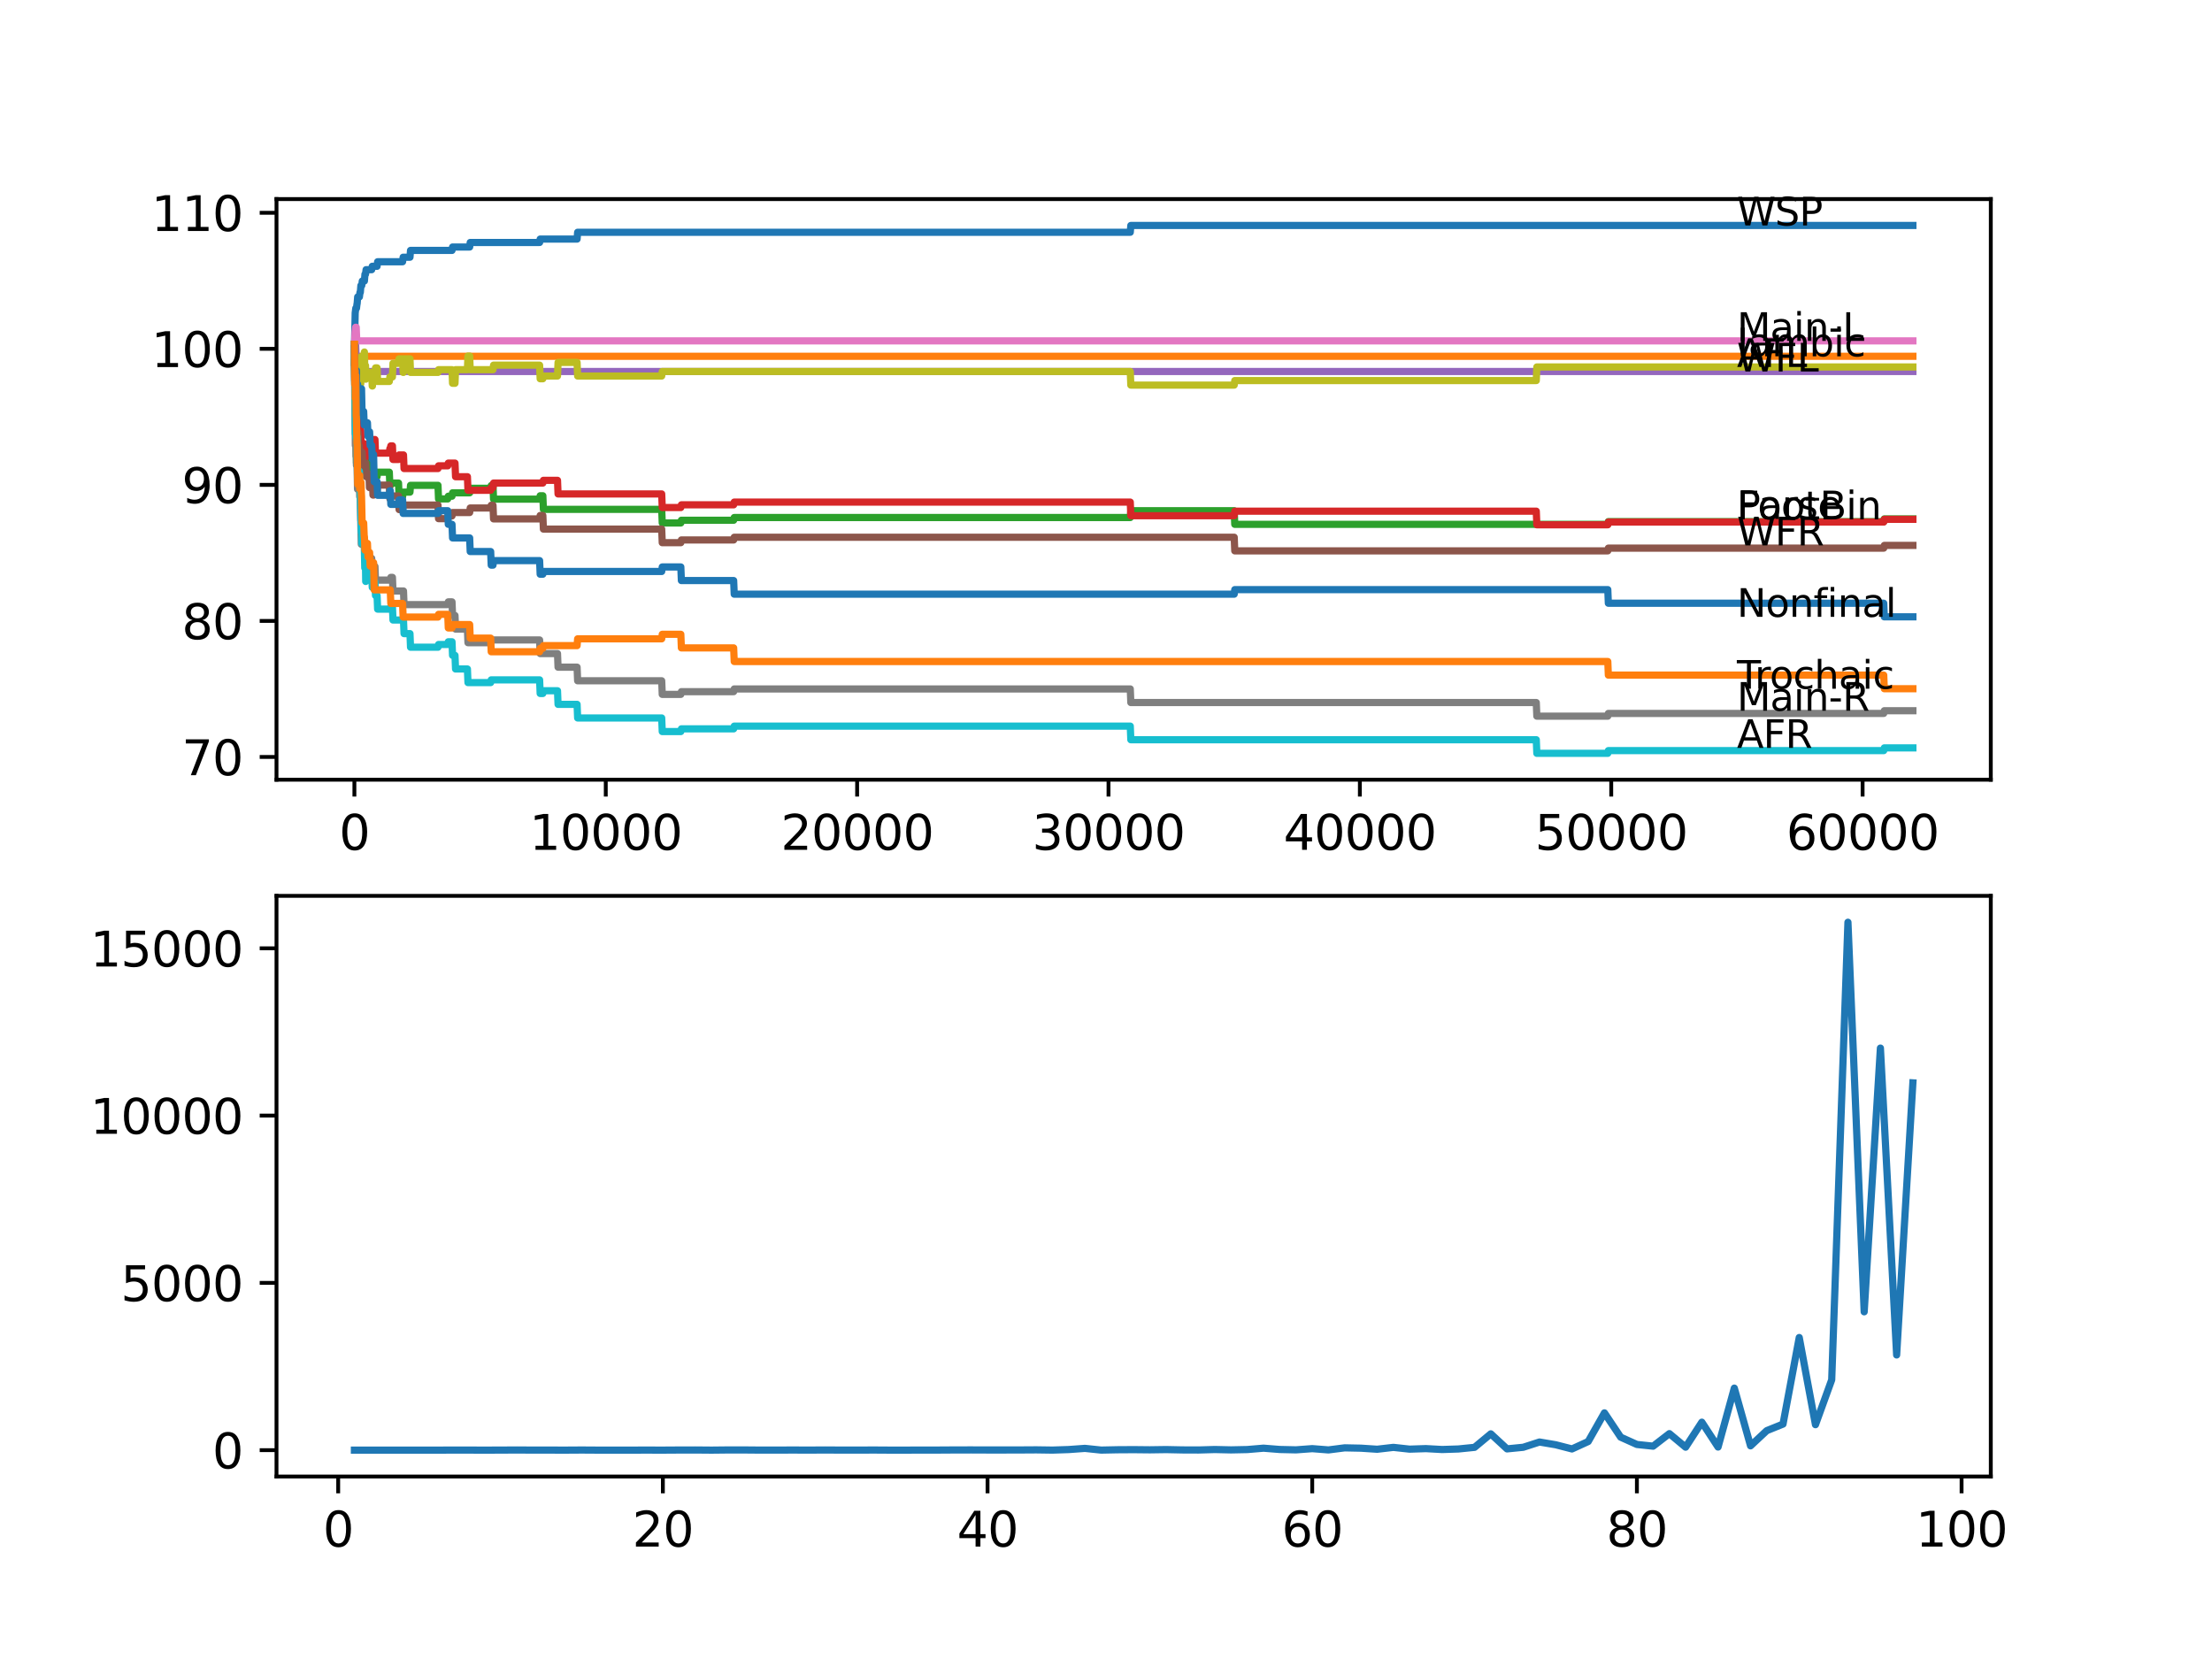 <?xml version="1.0" encoding="utf-8" standalone="no"?>
<!DOCTYPE svg PUBLIC "-//W3C//DTD SVG 1.1//EN"
  "http://www.w3.org/Graphics/SVG/1.1/DTD/svg11.dtd">
<svg xmlns:xlink="http://www.w3.org/1999/xlink" width="460.8pt" height="345.6pt" viewBox="0 0 460.8 345.6" xmlns="http://www.w3.org/2000/svg" version="1.1">
 <defs>
  <style type="text/css">*{stroke-linejoin: round; stroke-linecap: butt}</style>
 </defs>
 <g id="figure_1">
  <g id="patch_1">
   <path d="M 0 345.6 
L 460.8 345.6 
L 460.8 0 
L 0 0 
z
" style="fill: #ffffff"/>
  </g>
  <g id="axes_1">
   <g id="patch_2">
    <path d="M 57.6 162.432 
L 414.72 162.432 
L 414.72 41.472 
L 57.6 41.472 
z
" style="fill: #ffffff"/>
   </g>
   <g id="matplotlib.axis_1">
    <g id="xtick_1">
     <g id="line2d_1">
      <defs>
       <path id="m8cfe9f9fb2" d="M 0 0 
L 0 3.5 
" style="stroke: #000000; stroke-width: 0.8"/>
      </defs>
      <g>
       <use xlink:href="#m8cfe9f9fb2" x="73.827" y="162.432" style="stroke: #000000; stroke-width: 0.8"/>
      </g>
     </g>
     <g id="text_1">
      <!-- 0 -->
      <g transform="translate(70.646 177.03)scale(0.1 -0.1)">
       <defs>
        <path id="DejaVuSans-30" d="M 2034 4250 
Q 1547 4250 1301 3770 
Q 1056 3291 1056 2328 
Q 1056 1369 1301 889 
Q 1547 409 2034 409 
Q 2525 409 2770 889 
Q 3016 1369 3016 2328 
Q 3016 3291 2770 3770 
Q 2525 4250 2034 4250 
z
M 2034 4750 
Q 2819 4750 3233 4129 
Q 3647 3509 3647 2328 
Q 3647 1150 3233 529 
Q 2819 -91 2034 -91 
Q 1250 -91 836 529 
Q 422 1150 422 2328 
Q 422 3509 836 4129 
Q 1250 4750 2034 4750 
z
" transform="scale(0.016)"/>
       </defs>
       <use xlink:href="#DejaVuSans-30"/>
      </g>
     </g>
    </g>
    <g id="xtick_2">
     <g id="line2d_2">
      <g>
       <use xlink:href="#m8cfe9f9fb2" x="126.192" y="162.432" style="stroke: #000000; stroke-width: 0.8"/>
      </g>
     </g>
     <g id="text_2">
      <!-- 10000 -->
      <g transform="translate(110.286 177.03)scale(0.1 -0.1)">
       <defs>
        <path id="DejaVuSans-31" d="M 794 531 
L 1825 531 
L 1825 4091 
L 703 3866 
L 703 4441 
L 1819 4666 
L 2450 4666 
L 2450 531 
L 3481 531 
L 3481 0 
L 794 0 
L 794 531 
z
" transform="scale(0.016)"/>
       </defs>
       <use xlink:href="#DejaVuSans-31"/>
       <use xlink:href="#DejaVuSans-30" x="63.623"/>
       <use xlink:href="#DejaVuSans-30" x="127.246"/>
       <use xlink:href="#DejaVuSans-30" x="190.869"/>
       <use xlink:href="#DejaVuSans-30" x="254.492"/>
      </g>
     </g>
    </g>
    <g id="xtick_3">
     <g id="line2d_3">
      <g>
       <use xlink:href="#m8cfe9f9fb2" x="178.556" y="162.432" style="stroke: #000000; stroke-width: 0.8"/>
      </g>
     </g>
     <g id="text_3">
      <!-- 20000 -->
      <g transform="translate(162.65 177.03)scale(0.1 -0.1)">
       <defs>
        <path id="DejaVuSans-32" d="M 1228 531 
L 3431 531 
L 3431 0 
L 469 0 
L 469 531 
Q 828 903 1448 1529 
Q 2069 2156 2228 2338 
Q 2531 2678 2651 2914 
Q 2772 3150 2772 3378 
Q 2772 3750 2511 3984 
Q 2250 4219 1831 4219 
Q 1534 4219 1204 4116 
Q 875 4013 500 3803 
L 500 4441 
Q 881 4594 1212 4672 
Q 1544 4750 1819 4750 
Q 2544 4750 2975 4387 
Q 3406 4025 3406 3419 
Q 3406 3131 3298 2873 
Q 3191 2616 2906 2266 
Q 2828 2175 2409 1742 
Q 1991 1309 1228 531 
z
" transform="scale(0.016)"/>
       </defs>
       <use xlink:href="#DejaVuSans-32"/>
       <use xlink:href="#DejaVuSans-30" x="63.623"/>
       <use xlink:href="#DejaVuSans-30" x="127.246"/>
       <use xlink:href="#DejaVuSans-30" x="190.869"/>
       <use xlink:href="#DejaVuSans-30" x="254.492"/>
      </g>
     </g>
    </g>
    <g id="xtick_4">
     <g id="line2d_4">
      <g>
       <use xlink:href="#m8cfe9f9fb2" x="230.921" y="162.432" style="stroke: #000000; stroke-width: 0.8"/>
      </g>
     </g>
     <g id="text_4">
      <!-- 30000 -->
      <g transform="translate(215.015 177.03)scale(0.1 -0.1)">
       <defs>
        <path id="DejaVuSans-33" d="M 2597 2516 
Q 3050 2419 3304 2112 
Q 3559 1806 3559 1356 
Q 3559 666 3084 287 
Q 2609 -91 1734 -91 
Q 1441 -91 1130 -33 
Q 819 25 488 141 
L 488 750 
Q 750 597 1062 519 
Q 1375 441 1716 441 
Q 2309 441 2620 675 
Q 2931 909 2931 1356 
Q 2931 1769 2642 2001 
Q 2353 2234 1838 2234 
L 1294 2234 
L 1294 2753 
L 1863 2753 
Q 2328 2753 2575 2939 
Q 2822 3125 2822 3475 
Q 2822 3834 2567 4026 
Q 2313 4219 1838 4219 
Q 1578 4219 1281 4162 
Q 984 4106 628 3988 
L 628 4550 
Q 988 4650 1302 4700 
Q 1616 4750 1894 4750 
Q 2613 4750 3031 4423 
Q 3450 4097 3450 3541 
Q 3450 3153 3228 2886 
Q 3006 2619 2597 2516 
z
" transform="scale(0.016)"/>
       </defs>
       <use xlink:href="#DejaVuSans-33"/>
       <use xlink:href="#DejaVuSans-30" x="63.623"/>
       <use xlink:href="#DejaVuSans-30" x="127.246"/>
       <use xlink:href="#DejaVuSans-30" x="190.869"/>
       <use xlink:href="#DejaVuSans-30" x="254.492"/>
      </g>
     </g>
    </g>
    <g id="xtick_5">
     <g id="line2d_5">
      <g>
       <use xlink:href="#m8cfe9f9fb2" x="283.285" y="162.432" style="stroke: #000000; stroke-width: 0.8"/>
      </g>
     </g>
     <g id="text_5">
      <!-- 40000 -->
      <g transform="translate(267.379 177.03)scale(0.1 -0.1)">
       <defs>
        <path id="DejaVuSans-34" d="M 2419 4116 
L 825 1625 
L 2419 1625 
L 2419 4116 
z
M 2253 4666 
L 3047 4666 
L 3047 1625 
L 3713 1625 
L 3713 1100 
L 3047 1100 
L 3047 0 
L 2419 0 
L 2419 1100 
L 313 1100 
L 313 1709 
L 2253 4666 
z
" transform="scale(0.016)"/>
       </defs>
       <use xlink:href="#DejaVuSans-34"/>
       <use xlink:href="#DejaVuSans-30" x="63.623"/>
       <use xlink:href="#DejaVuSans-30" x="127.246"/>
       <use xlink:href="#DejaVuSans-30" x="190.869"/>
       <use xlink:href="#DejaVuSans-30" x="254.492"/>
      </g>
     </g>
    </g>
    <g id="xtick_6">
     <g id="line2d_6">
      <g>
       <use xlink:href="#m8cfe9f9fb2" x="335.65" y="162.432" style="stroke: #000000; stroke-width: 0.8"/>
      </g>
     </g>
     <g id="text_6">
      <!-- 50000 -->
      <g transform="translate(319.744 177.03)scale(0.1 -0.1)">
       <defs>
        <path id="DejaVuSans-35" d="M 691 4666 
L 3169 4666 
L 3169 4134 
L 1269 4134 
L 1269 2991 
Q 1406 3038 1543 3061 
Q 1681 3084 1819 3084 
Q 2600 3084 3056 2656 
Q 3513 2228 3513 1497 
Q 3513 744 3044 326 
Q 2575 -91 1722 -91 
Q 1428 -91 1123 -41 
Q 819 9 494 109 
L 494 744 
Q 775 591 1075 516 
Q 1375 441 1709 441 
Q 2250 441 2565 725 
Q 2881 1009 2881 1497 
Q 2881 1984 2565 2268 
Q 2250 2553 1709 2553 
Q 1456 2553 1204 2497 
Q 953 2441 691 2322 
L 691 4666 
z
" transform="scale(0.016)"/>
       </defs>
       <use xlink:href="#DejaVuSans-35"/>
       <use xlink:href="#DejaVuSans-30" x="63.623"/>
       <use xlink:href="#DejaVuSans-30" x="127.246"/>
       <use xlink:href="#DejaVuSans-30" x="190.869"/>
       <use xlink:href="#DejaVuSans-30" x="254.492"/>
      </g>
     </g>
    </g>
    <g id="xtick_7">
     <g id="line2d_7">
      <g>
       <use xlink:href="#m8cfe9f9fb2" x="388.014" y="162.432" style="stroke: #000000; stroke-width: 0.8"/>
      </g>
     </g>
     <g id="text_7">
      <!-- 60000 -->
      <g transform="translate(372.108 177.03)scale(0.1 -0.1)">
       <defs>
        <path id="DejaVuSans-36" d="M 2113 2584 
Q 1688 2584 1439 2293 
Q 1191 2003 1191 1497 
Q 1191 994 1439 701 
Q 1688 409 2113 409 
Q 2538 409 2786 701 
Q 3034 994 3034 1497 
Q 3034 2003 2786 2293 
Q 2538 2584 2113 2584 
z
M 3366 4563 
L 3366 3988 
Q 3128 4100 2886 4159 
Q 2644 4219 2406 4219 
Q 1781 4219 1451 3797 
Q 1122 3375 1075 2522 
Q 1259 2794 1537 2939 
Q 1816 3084 2150 3084 
Q 2853 3084 3261 2657 
Q 3669 2231 3669 1497 
Q 3669 778 3244 343 
Q 2819 -91 2113 -91 
Q 1303 -91 875 529 
Q 447 1150 447 2328 
Q 447 3434 972 4092 
Q 1497 4750 2381 4750 
Q 2619 4750 2861 4703 
Q 3103 4656 3366 4563 
z
" transform="scale(0.016)"/>
       </defs>
       <use xlink:href="#DejaVuSans-36"/>
       <use xlink:href="#DejaVuSans-30" x="63.623"/>
       <use xlink:href="#DejaVuSans-30" x="127.246"/>
       <use xlink:href="#DejaVuSans-30" x="190.869"/>
       <use xlink:href="#DejaVuSans-30" x="254.492"/>
      </g>
     </g>
    </g>
   </g>
   <g id="matplotlib.axis_2">
    <g id="ytick_1">
     <g id="line2d_8">
      <defs>
       <path id="m71eddd230d" d="M 0 0 
L -3.5 0 
" style="stroke: #000000; stroke-width: 0.8"/>
      </defs>
      <g>
       <use xlink:href="#m71eddd230d" x="57.6" y="157.69" style="stroke: #000000; stroke-width: 0.8"/>
      </g>
     </g>
     <g id="text_8">
      <!-- 70 -->
      <g transform="translate(37.875 161.489)scale(0.1 -0.1)">
       <defs>
        <path id="DejaVuSans-37" d="M 525 4666 
L 3525 4666 
L 3525 4397 
L 1831 0 
L 1172 0 
L 2766 4134 
L 525 4134 
L 525 4666 
z
" transform="scale(0.016)"/>
       </defs>
       <use xlink:href="#DejaVuSans-37"/>
       <use xlink:href="#DejaVuSans-30" x="63.623"/>
      </g>
     </g>
    </g>
    <g id="ytick_2">
     <g id="line2d_9">
      <g>
       <use xlink:href="#m71eddd230d" x="57.6" y="129.348" style="stroke: #000000; stroke-width: 0.8"/>
      </g>
     </g>
     <g id="text_9">
      <!-- 80 -->
      <g transform="translate(37.875 133.148)scale(0.1 -0.1)">
       <defs>
        <path id="DejaVuSans-38" d="M 2034 2216 
Q 1584 2216 1326 1975 
Q 1069 1734 1069 1313 
Q 1069 891 1326 650 
Q 1584 409 2034 409 
Q 2484 409 2743 651 
Q 3003 894 3003 1313 
Q 3003 1734 2745 1975 
Q 2488 2216 2034 2216 
z
M 1403 2484 
Q 997 2584 770 2862 
Q 544 3141 544 3541 
Q 544 4100 942 4425 
Q 1341 4750 2034 4750 
Q 2731 4750 3128 4425 
Q 3525 4100 3525 3541 
Q 3525 3141 3298 2862 
Q 3072 2584 2669 2484 
Q 3125 2378 3379 2068 
Q 3634 1759 3634 1313 
Q 3634 634 3220 271 
Q 2806 -91 2034 -91 
Q 1263 -91 848 271 
Q 434 634 434 1313 
Q 434 1759 690 2068 
Q 947 2378 1403 2484 
z
M 1172 3481 
Q 1172 3119 1398 2916 
Q 1625 2713 2034 2713 
Q 2441 2713 2670 2916 
Q 2900 3119 2900 3481 
Q 2900 3844 2670 4047 
Q 2441 4250 2034 4250 
Q 1625 4250 1398 4047 
Q 1172 3844 1172 3481 
z
" transform="scale(0.016)"/>
       </defs>
       <use xlink:href="#DejaVuSans-38"/>
       <use xlink:href="#DejaVuSans-30" x="63.623"/>
      </g>
     </g>
    </g>
    <g id="ytick_3">
     <g id="line2d_10">
      <g>
       <use xlink:href="#m71eddd230d" x="57.6" y="101.007" style="stroke: #000000; stroke-width: 0.8"/>
      </g>
     </g>
     <g id="text_10">
      <!-- 90 -->
      <g transform="translate(37.875 104.807)scale(0.1 -0.1)">
       <defs>
        <path id="DejaVuSans-39" d="M 703 97 
L 703 672 
Q 941 559 1184 500 
Q 1428 441 1663 441 
Q 2288 441 2617 861 
Q 2947 1281 2994 2138 
Q 2813 1869 2534 1725 
Q 2256 1581 1919 1581 
Q 1219 1581 811 2004 
Q 403 2428 403 3163 
Q 403 3881 828 4315 
Q 1253 4750 1959 4750 
Q 2769 4750 3195 4129 
Q 3622 3509 3622 2328 
Q 3622 1225 3098 567 
Q 2575 -91 1691 -91 
Q 1453 -91 1209 -44 
Q 966 3 703 97 
z
M 1959 2075 
Q 2384 2075 2632 2365 
Q 2881 2656 2881 3163 
Q 2881 3666 2632 3958 
Q 2384 4250 1959 4250 
Q 1534 4250 1286 3958 
Q 1038 3666 1038 3163 
Q 1038 2656 1286 2365 
Q 1534 2075 1959 2075 
z
" transform="scale(0.016)"/>
       </defs>
       <use xlink:href="#DejaVuSans-39"/>
       <use xlink:href="#DejaVuSans-30" x="63.623"/>
      </g>
     </g>
    </g>
    <g id="ytick_4">
     <g id="line2d_11">
      <g>
       <use xlink:href="#m71eddd230d" x="57.6" y="72.666" style="stroke: #000000; stroke-width: 0.8"/>
      </g>
     </g>
     <g id="text_11">
      <!-- 100 -->
      <g transform="translate(31.512 76.465)scale(0.1 -0.1)">
       <use xlink:href="#DejaVuSans-31"/>
       <use xlink:href="#DejaVuSans-30" x="63.623"/>
       <use xlink:href="#DejaVuSans-30" x="127.246"/>
      </g>
     </g>
    </g>
    <g id="ytick_5">
     <g id="line2d_12">
      <g>
       <use xlink:href="#m71eddd230d" x="57.6" y="44.325" style="stroke: #000000; stroke-width: 0.8"/>
      </g>
     </g>
     <g id="text_12">
      <!-- 110 -->
      <g transform="translate(31.512 48.124)scale(0.1 -0.1)">
       <use xlink:href="#DejaVuSans-31"/>
       <use xlink:href="#DejaVuSans-31" x="63.623"/>
       <use xlink:href="#DejaVuSans-30" x="127.246"/>
      </g>
     </g>
    </g>
   </g>
   <g id="line2d_13">
    <path d="M 73.833 72.666 
L 73.995 65.156 
L 74 65.156 
L 74.115 64.211 
L 74.262 64.211 
L 74.377 63.266 
L 74.398 63.266 
L 74.513 61.849 
L 74.87 61.849 
L 74.985 60.905 
L 75.063 60.905 
L 75.178 59.488 
L 75.357 59.488 
L 75.472 58.543 
L 75.912 58.543 
L 76.027 57.126 
L 76.147 57.126 
L 76.262 56.181 
L 77.43 56.181 
L 77.545 55.473 
L 78.551 55.473 
L 78.666 54.528 
L 83.866 54.528 
L 83.981 53.583 
L 85.405 53.583 
L 85.52 52.166 
L 94.161 52.166 
L 94.276 51.458 
L 97.837 51.458 
L 97.952 50.513 
L 112.41 50.513 
L 112.525 49.804 
L 120.217 49.804 
L 120.332 48.387 
L 235.456 48.387 
L 235.571 46.97 
L 398.487 46.97 
L 398.487 46.97 
" clip-path="url(#pfb0e33aab2)" style="fill: none; stroke: #1f77b4; stroke-width: 1.5; stroke-linecap: square"/>
   </g>
   <g id="line2d_14">
    <path d="M 73.833 72.666 
L 73.948 71.958 
L 73.969 71.958 
L 73.995 77.626 
L 74.084 74.225 
L 74.309 74.225 
L 74.346 77.059 
L 74.419 74.225 
L 398.487 74.225 
L 398.487 74.225 
" clip-path="url(#pfb0e33aab2)" style="fill: none; stroke: #ff7f0e; stroke-width: 1.5; stroke-linecap: square"/>
   </g>
   <g id="line2d_15">
    <path d="M 73.833 75.5 
L 73.869 74.461 
L 73.901 80.129 
L 73.906 80.129 
L 73.922 80.129 
L 73.943 78.476 
L 73.99 81.783 
L 74.021 80.838 
L 74.126 92.174 
L 74.147 90.757 
L 74.168 90.757 
L 74.262 96.425 
L 74.283 94.772 
L 74.398 94.772 
L 74.519 92.08 
L 74.582 92.08 
L 74.697 94.914 
L 74.859 94.914 
L 74.87 97.748 
L 74.969 96.095 
L 75.189 96.095 
L 75.304 95.386 
L 75.315 95.386 
L 75.435 93.875 
L 75.451 93.875 
L 75.566 96.709 
L 75.76 96.709 
L 75.875 96.142 
L 75.912 96.142 
L 76.027 94.725 
L 76.147 94.725 
L 76.184 93.78 
L 76.189 96.614 
L 76.247 96.614 
L 76.545 96.614 
L 76.66 96.048 
L 76.854 96.048 
L 76.969 98.882 
L 76.996 98.882 
L 77.111 98.315 
L 77.43 98.315 
L 77.545 97.606 
L 77.587 97.606 
L 77.702 100.44 
L 77.828 100.44 
L 77.949 99.307 
L 78.551 99.307 
L 78.666 98.362 
L 81.101 98.362 
L 81.216 101.196 
L 81.3 101.196 
L 81.415 100.629 
L 83.023 100.629 
L 83.138 103.464 
L 83.866 103.464 
L 83.981 102.519 
L 85.405 102.519 
L 85.52 101.102 
L 91.239 101.102 
L 91.354 103.936 
L 93.27 103.936 
L 93.386 103.369 
L 94.161 103.369 
L 94.276 102.661 
L 97.837 102.661 
L 97.952 101.716 
L 102.214 101.716 
L 102.329 101.149 
L 102.701 101.149 
L 102.816 103.983 
L 112.41 103.983 
L 112.525 103.275 
L 113.085 103.275 
L 113.2 106.109 
L 137.843 106.109 
L 137.958 108.943 
L 141.828 108.943 
L 141.943 108.376 
L 152.835 108.376 
L 152.95 107.809 
L 235.456 107.809 
L 235.571 106.392 
L 257.108 106.392 
L 257.224 109.226 
L 334.933 109.226 
L 335.048 108.659 
L 392.418 108.659 
L 392.533 108.093 
L 398.487 108.093 
L 398.487 108.093 
" clip-path="url(#pfb0e33aab2)" style="fill: none; stroke: #2ca02c; stroke-width: 1.5; stroke-linecap: square"/>
   </g>
   <g id="line2d_16">
    <path d="M 73.833 72.666 
L 73.838 72.666 
L 73.922 79.893 
L 73.958 78.618 
L 73.969 78.618 
L 74 77.673 
L 74.006 80.507 
L 74.068 79.94 
L 74.115 79.94 
L 74.126 82.774 
L 74.22 79.704 
L 74.225 79.704 
L 74.236 79.704 
L 74.241 78.996 
L 74.252 84.664 
L 74.314 83.955 
L 74.372 83.955 
L 74.477 89.624 
L 74.487 88.915 
L 74.608 87.404 
L 74.932 87.404 
L 75.011 86.695 
L 75.016 89.529 
L 75.027 89.529 
L 75.152 89.529 
L 75.268 94.489 
L 75.315 94.489 
L 75.43 93.922 
L 75.451 93.922 
L 75.566 92.977 
L 75.76 92.977 
L 75.864 92.41 
L 75.98 95.245 
L 76.184 95.245 
L 76.299 94.772 
L 76.545 94.772 
L 76.66 94.205 
L 76.996 94.205 
L 77.111 93.639 
L 77.587 93.639 
L 77.702 92.694 
L 77.828 92.694 
L 77.949 91.56 
L 78.111 91.56 
L 78.226 94.394 
L 81.101 94.394 
L 81.216 93.45 
L 81.3 93.45 
L 81.415 92.883 
L 81.75 92.883 
L 81.865 95.717 
L 83.023 95.717 
L 83.138 94.772 
L 84.054 94.772 
L 84.169 97.606 
L 91.239 97.606 
L 91.354 97.04 
L 93.27 97.04 
L 93.386 96.473 
L 94.784 96.473 
L 94.899 99.307 
L 97.371 99.307 
L 97.486 102.141 
L 102.214 102.141 
L 102.329 101.574 
L 102.701 101.574 
L 102.816 100.629 
L 113.085 100.629 
L 113.2 100.063 
L 116.138 100.063 
L 116.253 102.897 
L 137.843 102.897 
L 137.958 105.731 
L 141.828 105.731 
L 141.943 105.164 
L 152.835 105.164 
L 152.95 104.597 
L 235.456 104.597 
L 235.571 107.431 
L 257.108 107.431 
L 257.224 106.487 
L 320.035 106.487 
L 320.15 109.321 
L 334.933 109.321 
L 335.048 108.754 
L 392.418 108.754 
L 392.533 108.187 
L 398.487 108.187 
L 398.487 108.187 
" clip-path="url(#pfb0e33aab2)" style="fill: none; stroke: #d62728; stroke-width: 1.5; stroke-linecap: square"/>
   </g>
   <g id="line2d_17">
    <path d="M 73.833 72.666 
L 73.974 72.666 
L 74.084 71.721 
L 74.199 74.556 
L 74.205 74.556 
L 74.32 77.39 
L 398.487 77.39 
L 398.487 77.39 
" clip-path="url(#pfb0e33aab2)" style="fill: none; stroke: #9467bd; stroke-width: 1.5; stroke-linecap: square"/>
   </g>
   <g id="line2d_18">
    <path d="M 73.833 75.5 
L 73.843 75.5 
L 73.869 73.611 
L 73.901 79.279 
L 73.937 78.334 
L 73.943 78.334 
L 74.068 88.726 
L 74.215 88.726 
L 74.262 91.56 
L 74.325 90.616 
L 74.487 90.616 
L 74.582 90.049 
L 74.697 92.883 
L 74.859 92.883 
L 74.974 95.717 
L 75.315 95.717 
L 75.435 94.205 
L 75.451 94.205 
L 75.566 97.04 
L 75.76 97.04 
L 75.875 96.473 
L 76.184 96.473 
L 76.299 99.307 
L 76.545 99.307 
L 76.66 98.74 
L 76.854 98.74 
L 76.969 101.574 
L 76.996 101.574 
L 77.111 101.007 
L 77.43 101.007 
L 77.545 100.299 
L 77.587 100.299 
L 77.702 103.133 
L 77.828 103.133 
L 77.949 101.999 
L 78.551 101.999 
L 78.666 101.055 
L 81.101 101.055 
L 81.216 103.889 
L 81.3 103.889 
L 81.415 103.322 
L 83.023 103.322 
L 83.138 106.156 
L 83.866 106.156 
L 83.981 105.211 
L 91.239 105.211 
L 91.354 108.045 
L 93.27 108.045 
L 93.386 107.479 
L 94.161 107.479 
L 94.276 106.77 
L 97.837 106.77 
L 97.952 105.825 
L 102.214 105.825 
L 102.329 105.258 
L 102.701 105.258 
L 102.816 108.093 
L 112.41 108.093 
L 112.525 107.384 
L 113.085 107.384 
L 113.2 110.218 
L 137.843 110.218 
L 137.958 113.052 
L 141.828 113.052 
L 141.943 112.485 
L 152.835 112.485 
L 152.95 111.919 
L 257.108 111.919 
L 257.224 114.753 
L 334.933 114.753 
L 335.048 114.186 
L 392.418 114.186 
L 392.533 113.619 
L 398.487 113.619 
L 398.487 113.619 
" clip-path="url(#pfb0e33aab2)" style="fill: none; stroke: #8c564b; stroke-width: 1.5; stroke-linecap: square"/>
   </g>
   <g id="line2d_19">
    <path d="M 73.833 72.666 
L 73.969 69.124 
L 73.974 69.124 
L 74.084 68.179 
L 74.157 71.013 
L 74.194 68.179 
L 74.205 68.179 
L 74.32 71.013 
L 398.487 71.013 
L 398.487 71.013 
" clip-path="url(#pfb0e33aab2)" style="fill: none; stroke: #e377c2; stroke-width: 1.5; stroke-linecap: square"/>
   </g>
   <g id="line2d_20">
    <path d="M 73.833 72.666 
L 73.922 84.995 
L 73.964 84.286 
L 73.974 84.286 
L 74.021 92.788 
L 74.095 90.804 
L 74.115 90.804 
L 74.168 95.056 
L 74.225 91.985 
L 74.236 91.985 
L 74.241 91.277 
L 74.252 96.945 
L 74.314 96.237 
L 74.372 96.237 
L 74.477 101.905 
L 74.487 101.196 
L 74.602 100.629 
L 74.87 100.629 
L 74.932 103.464 
L 74.98 102.755 
L 75.011 102.755 
L 75.131 108.423 
L 75.152 108.423 
L 75.268 113.383 
L 75.315 113.383 
L 75.43 112.816 
L 75.76 112.816 
L 75.864 112.249 
L 75.98 115.083 
L 76.147 115.083 
L 76.184 117.918 
L 76.262 117.445 
L 76.545 117.445 
L 76.66 116.878 
L 76.996 116.878 
L 77.111 116.312 
L 77.43 116.312 
L 77.545 119.146 
L 77.828 119.146 
L 77.949 118.012 
L 78.111 118.012 
L 78.226 120.846 
L 81.3 120.846 
L 81.415 120.279 
L 81.75 120.279 
L 81.865 123.113 
L 84.054 123.113 
L 84.169 125.948 
L 93.27 125.948 
L 93.386 125.381 
L 94.161 125.381 
L 94.276 128.215 
L 94.784 128.215 
L 94.899 131.049 
L 97.371 131.049 
L 97.486 133.883 
L 102.214 133.883 
L 102.329 133.316 
L 112.41 133.316 
L 112.525 136.15 
L 116.138 136.15 
L 116.253 138.984 
L 120.217 138.984 
L 120.332 141.819 
L 137.843 141.819 
L 137.958 144.653 
L 141.828 144.653 
L 141.943 144.086 
L 152.835 144.086 
L 152.95 143.519 
L 235.456 143.519 
L 235.571 146.353 
L 320.035 146.353 
L 320.15 149.187 
L 334.933 149.187 
L 335.048 148.62 
L 392.418 148.62 
L 392.533 148.054 
L 398.487 148.054 
L 398.487 148.054 
" clip-path="url(#pfb0e33aab2)" style="fill: none; stroke: #7f7f7f; stroke-width: 1.5; stroke-linecap: square"/>
   </g>
   <g id="line2d_21">
    <path d="M 73.833 71.721 
L 73.958 80.98 
L 73.969 80.98 
L 73.979 80.035 
L 74.006 84.758 
L 74.068 82.302 
L 74.084 82.302 
L 74.168 85.136 
L 74.194 84.192 
L 74.262 78.996 
L 74.21 86.317 
L 74.32 81.83 
L 74.372 81.83 
L 74.487 78.996 
L 74.582 78.996 
L 74.697 78.051 
L 74.859 78.051 
L 74.87 77.106 
L 74.875 79.94 
L 74.959 79.94 
L 75.011 79.94 
L 75.063 77.106 
L 75.121 79.94 
L 75.152 79.94 
L 75.273 74.272 
L 75.357 74.272 
L 75.451 77.106 
L 75.466 76.162 
L 75.864 76.162 
L 75.912 73.327 
L 75.974 76.162 
L 76.147 76.162 
L 76.184 78.996 
L 76.262 78.523 
L 76.854 78.523 
L 76.969 77.579 
L 77.43 77.579 
L 77.545 80.413 
L 77.587 80.413 
L 77.702 79.468 
L 78.111 79.468 
L 78.226 76.634 
L 78.551 76.634 
L 78.666 79.468 
L 81.101 79.468 
L 81.216 78.523 
L 81.75 78.523 
L 81.865 75.689 
L 83.023 75.689 
L 83.138 74.745 
L 83.866 74.745 
L 83.981 77.579 
L 84.054 77.579 
L 84.169 74.745 
L 85.405 74.745 
L 85.52 77.579 
L 91.239 77.579 
L 91.354 77.012 
L 94.161 77.012 
L 94.276 79.846 
L 94.784 79.846 
L 94.899 77.012 
L 97.371 77.012 
L 97.486 74.178 
L 97.837 74.178 
L 97.952 77.012 
L 102.701 77.012 
L 102.816 76.067 
L 112.41 76.067 
L 112.525 78.901 
L 113.085 78.901 
L 113.2 78.334 
L 116.138 78.334 
L 116.253 75.5 
L 120.217 75.5 
L 120.332 78.334 
L 137.843 78.334 
L 137.958 77.39 
L 235.456 77.39 
L 235.571 80.224 
L 257.108 80.224 
L 257.224 79.279 
L 320.035 79.279 
L 320.15 76.445 
L 398.487 76.445 
L 398.487 76.445 
" clip-path="url(#pfb0e33aab2)" style="fill: none; stroke: #bcbd22; stroke-width: 1.5; stroke-linecap: square"/>
   </g>
   <g id="line2d_22">
    <path d="M 73.833 72.666 
L 73.958 82.774 
L 73.969 82.774 
L 73.974 81.83 
L 74.006 90.332 
L 74.037 89.765 
L 74.084 89.765 
L 74.121 91.182 
L 74.199 88.112 
L 74.205 88.112 
L 74.241 85.986 
L 74.252 91.655 
L 74.304 90.946 
L 74.372 90.946 
L 74.477 99.449 
L 74.493 98.173 
L 74.87 98.173 
L 74.932 101.007 
L 74.98 100.299 
L 75.011 100.299 
L 75.131 105.967 
L 75.152 105.967 
L 75.268 110.927 
L 75.315 110.927 
L 75.357 110.36 
L 75.362 113.194 
L 75.404 113.194 
L 75.76 113.194 
L 75.864 112.627 
L 75.985 118.295 
L 76.147 118.295 
L 76.184 121.13 
L 76.262 120.657 
L 76.545 120.657 
L 76.66 120.09 
L 76.996 120.09 
L 77.111 119.524 
L 77.43 119.524 
L 77.545 122.358 
L 77.828 122.358 
L 77.949 121.224 
L 78.111 121.224 
L 78.226 124.058 
L 78.551 124.058 
L 78.666 126.892 
L 81.3 126.892 
L 81.415 126.325 
L 81.75 126.325 
L 81.865 129.159 
L 84.054 129.159 
L 84.169 131.994 
L 85.405 131.994 
L 85.52 134.828 
L 91.239 134.828 
L 91.354 134.261 
L 93.27 134.261 
L 93.386 133.694 
L 94.161 133.694 
L 94.276 136.528 
L 94.784 136.528 
L 94.899 139.362 
L 97.371 139.362 
L 97.486 142.196 
L 102.214 142.196 
L 102.329 141.63 
L 112.41 141.63 
L 112.525 144.464 
L 113.085 144.464 
L 113.2 143.897 
L 116.138 143.897 
L 116.253 146.731 
L 120.217 146.731 
L 120.332 149.565 
L 137.843 149.565 
L 137.958 152.399 
L 141.828 152.399 
L 141.943 151.832 
L 152.835 151.832 
L 152.95 151.266 
L 235.456 151.266 
L 235.571 154.1 
L 320.035 154.1 
L 320.15 156.934 
L 334.933 156.934 
L 335.048 156.367 
L 392.418 156.367 
L 392.533 155.8 
L 398.487 155.8 
L 398.487 155.8 
" clip-path="url(#pfb0e33aab2)" style="fill: none; stroke: #17becf; stroke-width: 1.5; stroke-linecap: square"/>
   </g>
   <g id="line2d_23">
    <path d="M 73.833 71.721 
L 73.843 71.721 
L 73.943 78.712 
L 73.964 78.145 
L 73.985 78.145 
L 74 77.201 
L 74.006 80.035 
L 74.095 78.145 
L 74.215 78.145 
L 74.262 77.201 
L 74.267 80.035 
L 74.314 80.035 
L 74.487 80.035 
L 74.582 82.869 
L 74.597 81.924 
L 74.859 81.924 
L 74.974 80.98 
L 75.315 80.98 
L 75.435 86.648 
L 75.451 86.648 
L 75.566 85.703 
L 75.76 85.703 
L 75.875 88.537 
L 76.184 88.537 
L 76.299 88.065 
L 76.545 88.065 
L 76.66 90.899 
L 76.854 90.899 
L 76.969 89.954 
L 76.996 89.954 
L 77.111 92.788 
L 77.43 92.788 
L 77.545 95.622 
L 77.587 95.622 
L 77.702 94.678 
L 77.828 94.678 
L 77.949 100.346 
L 78.551 100.346 
L 78.666 103.18 
L 81.101 103.18 
L 81.216 102.235 
L 81.3 102.235 
L 81.415 105.07 
L 83.023 105.07 
L 83.138 104.125 
L 83.866 104.125 
L 83.981 106.959 
L 91.239 106.959 
L 91.354 106.392 
L 93.27 106.392 
L 93.386 109.226 
L 94.161 109.226 
L 94.276 112.06 
L 97.837 112.06 
L 97.952 114.894 
L 102.214 114.894 
L 102.329 117.729 
L 102.701 117.729 
L 102.816 116.784 
L 112.41 116.784 
L 112.525 119.618 
L 113.085 119.618 
L 113.2 119.051 
L 137.843 119.051 
L 137.958 118.106 
L 141.828 118.106 
L 141.943 120.941 
L 152.835 120.941 
L 152.95 123.775 
L 257.108 123.775 
L 257.224 122.83 
L 334.933 122.83 
L 335.048 125.664 
L 392.418 125.664 
L 392.533 128.498 
L 398.487 128.498 
L 398.487 128.498 
" clip-path="url(#pfb0e33aab2)" style="fill: none; stroke: #1f77b4; stroke-width: 1.5; stroke-linecap: square"/>
   </g>
   <g id="line2d_24">
    <path d="M 73.833 71.721 
L 73.943 80.224 
L 73.958 79.657 
L 73.979 79.657 
L 73.995 77.295 
L 74.026 82.963 
L 74.084 81.074 
L 74.115 81.074 
L 74.126 78.24 
L 74.199 86.742 
L 74.215 86.742 
L 74.236 86.742 
L 74.356 92.41 
L 74.398 92.41 
L 74.524 100.913 
L 74.859 100.913 
L 74.932 99.023 
L 74.938 101.858 
L 74.964 101.858 
L 75.063 101.858 
L 75.178 100.44 
L 75.189 100.44 
L 75.304 103.275 
L 75.315 103.275 
L 75.435 108.943 
L 75.76 108.943 
L 75.875 111.777 
L 75.912 111.777 
L 76.027 114.611 
L 76.147 114.611 
L 76.262 113.194 
L 76.545 113.194 
L 76.66 116.028 
L 76.854 116.028 
L 76.969 115.083 
L 76.996 115.083 
L 77.111 117.918 
L 77.43 117.918 
L 77.545 117.209 
L 77.828 117.209 
L 77.949 122.877 
L 81.3 122.877 
L 81.415 125.711 
L 83.866 125.711 
L 83.981 128.545 
L 91.239 128.545 
L 91.354 127.979 
L 93.27 127.979 
L 93.386 130.813 
L 94.161 130.813 
L 94.276 130.104 
L 97.837 130.104 
L 97.952 132.938 
L 102.214 132.938 
L 102.329 135.772 
L 112.41 135.772 
L 112.525 135.064 
L 113.085 135.064 
L 113.2 134.497 
L 120.217 134.497 
L 120.332 133.08 
L 137.843 133.08 
L 137.958 132.135 
L 141.828 132.135 
L 141.943 134.969 
L 152.835 134.969 
L 152.95 137.804 
L 334.933 137.804 
L 335.048 140.638 
L 392.418 140.638 
L 392.533 143.472 
L 398.487 143.472 
L 398.487 143.472 
" clip-path="url(#pfb0e33aab2)" style="fill: none; stroke: #ff7f0e; stroke-width: 1.5; stroke-linecap: square"/>
   </g>
   <g id="patch_3">
    <path d="M 57.6 162.432 
L 57.6 41.472 
" style="fill: none; stroke: #000000; stroke-width: 0.8; stroke-linejoin: miter; stroke-linecap: square"/>
   </g>
   <g id="patch_4">
    <path d="M 414.72 162.432 
L 414.72 41.472 
" style="fill: none; stroke: #000000; stroke-width: 0.8; stroke-linejoin: miter; stroke-linecap: square"/>
   </g>
   <g id="patch_5">
    <path d="M 57.6 162.432 
L 414.72 162.432 
" style="fill: none; stroke: #000000; stroke-width: 0.8; stroke-linejoin: miter; stroke-linecap: square"/>
   </g>
   <g id="patch_6">
    <path d="M 57.6 41.472 
L 414.72 41.472 
" style="fill: none; stroke: #000000; stroke-width: 0.8; stroke-linejoin: miter; stroke-linecap: square"/>
   </g>
   <g id="text_13">
    <!-- WSP -->
    <g transform="translate(361.832 46.97)scale(0.08 -0.08)">
     <defs>
      <path id="DejaVuSans-57" d="M 213 4666 
L 850 4666 
L 1831 722 
L 2809 4666 
L 3519 4666 
L 4500 722 
L 5478 4666 
L 6119 4666 
L 4947 0 
L 4153 0 
L 3169 4050 
L 2175 0 
L 1381 0 
L 213 4666 
z
" transform="scale(0.016)"/>
      <path id="DejaVuSans-53" d="M 3425 4513 
L 3425 3897 
Q 3066 4069 2747 4153 
Q 2428 4238 2131 4238 
Q 1616 4238 1336 4038 
Q 1056 3838 1056 3469 
Q 1056 3159 1242 3001 
Q 1428 2844 1947 2747 
L 2328 2669 
Q 3034 2534 3370 2195 
Q 3706 1856 3706 1288 
Q 3706 609 3251 259 
Q 2797 -91 1919 -91 
Q 1588 -91 1214 -16 
Q 841 59 441 206 
L 441 856 
Q 825 641 1194 531 
Q 1563 422 1919 422 
Q 2459 422 2753 634 
Q 3047 847 3047 1241 
Q 3047 1584 2836 1778 
Q 2625 1972 2144 2069 
L 1759 2144 
Q 1053 2284 737 2584 
Q 422 2884 422 3419 
Q 422 4038 858 4394 
Q 1294 4750 2059 4750 
Q 2388 4750 2728 4690 
Q 3069 4631 3425 4513 
z
" transform="scale(0.016)"/>
      <path id="DejaVuSans-50" d="M 1259 4147 
L 1259 2394 
L 2053 2394 
Q 2494 2394 2734 2622 
Q 2975 2850 2975 3272 
Q 2975 3691 2734 3919 
Q 2494 4147 2053 4147 
L 1259 4147 
z
M 628 4666 
L 2053 4666 
Q 2838 4666 3239 4311 
Q 3641 3956 3641 3272 
Q 3641 2581 3239 2228 
Q 2838 1875 2053 1875 
L 1259 1875 
L 1259 0 
L 628 0 
L 628 4666 
z
" transform="scale(0.016)"/>
     </defs>
     <use xlink:href="#DejaVuSans-57"/>
     <use xlink:href="#DejaVuSans-53" x="98.877"/>
     <use xlink:href="#DejaVuSans-50" x="162.354"/>
    </g>
   </g>
   <g id="text_14">
    <!-- Iambic -->
    <g transform="translate(361.832 74.225)scale(0.08 -0.08)">
     <defs>
      <path id="DejaVuSans-49" d="M 628 4666 
L 1259 4666 
L 1259 0 
L 628 0 
L 628 4666 
z
" transform="scale(0.016)"/>
      <path id="DejaVuSans-61" d="M 2194 1759 
Q 1497 1759 1228 1600 
Q 959 1441 959 1056 
Q 959 750 1161 570 
Q 1363 391 1709 391 
Q 2188 391 2477 730 
Q 2766 1069 2766 1631 
L 2766 1759 
L 2194 1759 
z
M 3341 1997 
L 3341 0 
L 2766 0 
L 2766 531 
Q 2569 213 2275 61 
Q 1981 -91 1556 -91 
Q 1019 -91 701 211 
Q 384 513 384 1019 
Q 384 1609 779 1909 
Q 1175 2209 1959 2209 
L 2766 2209 
L 2766 2266 
Q 2766 2663 2505 2880 
Q 2244 3097 1772 3097 
Q 1472 3097 1187 3025 
Q 903 2953 641 2809 
L 641 3341 
Q 956 3463 1253 3523 
Q 1550 3584 1831 3584 
Q 2591 3584 2966 3190 
Q 3341 2797 3341 1997 
z
" transform="scale(0.016)"/>
      <path id="DejaVuSans-6d" d="M 3328 2828 
Q 3544 3216 3844 3400 
Q 4144 3584 4550 3584 
Q 5097 3584 5394 3201 
Q 5691 2819 5691 2113 
L 5691 0 
L 5113 0 
L 5113 2094 
Q 5113 2597 4934 2840 
Q 4756 3084 4391 3084 
Q 3944 3084 3684 2787 
Q 3425 2491 3425 1978 
L 3425 0 
L 2847 0 
L 2847 2094 
Q 2847 2600 2669 2842 
Q 2491 3084 2119 3084 
Q 1678 3084 1418 2786 
Q 1159 2488 1159 1978 
L 1159 0 
L 581 0 
L 581 3500 
L 1159 3500 
L 1159 2956 
Q 1356 3278 1631 3431 
Q 1906 3584 2284 3584 
Q 2666 3584 2933 3390 
Q 3200 3197 3328 2828 
z
" transform="scale(0.016)"/>
      <path id="DejaVuSans-62" d="M 3116 1747 
Q 3116 2381 2855 2742 
Q 2594 3103 2138 3103 
Q 1681 3103 1420 2742 
Q 1159 2381 1159 1747 
Q 1159 1113 1420 752 
Q 1681 391 2138 391 
Q 2594 391 2855 752 
Q 3116 1113 3116 1747 
z
M 1159 2969 
Q 1341 3281 1617 3432 
Q 1894 3584 2278 3584 
Q 2916 3584 3314 3078 
Q 3713 2572 3713 1747 
Q 3713 922 3314 415 
Q 2916 -91 2278 -91 
Q 1894 -91 1617 61 
Q 1341 213 1159 525 
L 1159 0 
L 581 0 
L 581 4863 
L 1159 4863 
L 1159 2969 
z
" transform="scale(0.016)"/>
      <path id="DejaVuSans-69" d="M 603 3500 
L 1178 3500 
L 1178 0 
L 603 0 
L 603 3500 
z
M 603 4863 
L 1178 4863 
L 1178 4134 
L 603 4134 
L 603 4863 
z
" transform="scale(0.016)"/>
      <path id="DejaVuSans-63" d="M 3122 3366 
L 3122 2828 
Q 2878 2963 2633 3030 
Q 2388 3097 2138 3097 
Q 1578 3097 1268 2742 
Q 959 2388 959 1747 
Q 959 1106 1268 751 
Q 1578 397 2138 397 
Q 2388 397 2633 464 
Q 2878 531 3122 666 
L 3122 134 
Q 2881 22 2623 -34 
Q 2366 -91 2075 -91 
Q 1284 -91 818 406 
Q 353 903 353 1747 
Q 353 2603 823 3093 
Q 1294 3584 2113 3584 
Q 2378 3584 2631 3529 
Q 2884 3475 3122 3366 
z
" transform="scale(0.016)"/>
     </defs>
     <use xlink:href="#DejaVuSans-49"/>
     <use xlink:href="#DejaVuSans-61" x="29.492"/>
     <use xlink:href="#DejaVuSans-6d" x="90.771"/>
     <use xlink:href="#DejaVuSans-62" x="188.184"/>
     <use xlink:href="#DejaVuSans-69" x="251.66"/>
     <use xlink:href="#DejaVuSans-63" x="279.443"/>
    </g>
   </g>
   <g id="text_15">
    <!-- Parse -->
    <g transform="translate(361.832 108.093)scale(0.08 -0.08)">
     <defs>
      <path id="DejaVuSans-72" d="M 2631 2963 
Q 2534 3019 2420 3045 
Q 2306 3072 2169 3072 
Q 1681 3072 1420 2755 
Q 1159 2438 1159 1844 
L 1159 0 
L 581 0 
L 581 3500 
L 1159 3500 
L 1159 2956 
Q 1341 3275 1631 3429 
Q 1922 3584 2338 3584 
Q 2397 3584 2469 3576 
Q 2541 3569 2628 3553 
L 2631 2963 
z
" transform="scale(0.016)"/>
      <path id="DejaVuSans-73" d="M 2834 3397 
L 2834 2853 
Q 2591 2978 2328 3040 
Q 2066 3103 1784 3103 
Q 1356 3103 1142 2972 
Q 928 2841 928 2578 
Q 928 2378 1081 2264 
Q 1234 2150 1697 2047 
L 1894 2003 
Q 2506 1872 2764 1633 
Q 3022 1394 3022 966 
Q 3022 478 2636 193 
Q 2250 -91 1575 -91 
Q 1294 -91 989 -36 
Q 684 19 347 128 
L 347 722 
Q 666 556 975 473 
Q 1284 391 1588 391 
Q 1994 391 2212 530 
Q 2431 669 2431 922 
Q 2431 1156 2273 1281 
Q 2116 1406 1581 1522 
L 1381 1569 
Q 847 1681 609 1914 
Q 372 2147 372 2553 
Q 372 3047 722 3315 
Q 1072 3584 1716 3584 
Q 2034 3584 2315 3537 
Q 2597 3491 2834 3397 
z
" transform="scale(0.016)"/>
      <path id="DejaVuSans-65" d="M 3597 1894 
L 3597 1613 
L 953 1613 
Q 991 1019 1311 708 
Q 1631 397 2203 397 
Q 2534 397 2845 478 
Q 3156 559 3463 722 
L 3463 178 
Q 3153 47 2828 -22 
Q 2503 -91 2169 -91 
Q 1331 -91 842 396 
Q 353 884 353 1716 
Q 353 2575 817 3079 
Q 1281 3584 2069 3584 
Q 2775 3584 3186 3129 
Q 3597 2675 3597 1894 
z
M 3022 2063 
Q 3016 2534 2758 2815 
Q 2500 3097 2075 3097 
Q 1594 3097 1305 2825 
Q 1016 2553 972 2059 
L 3022 2063 
z
" transform="scale(0.016)"/>
     </defs>
     <use xlink:href="#DejaVuSans-50"/>
     <use xlink:href="#DejaVuSans-61" x="55.803"/>
     <use xlink:href="#DejaVuSans-72" x="117.082"/>
     <use xlink:href="#DejaVuSans-73" x="158.195"/>
     <use xlink:href="#DejaVuSans-65" x="210.295"/>
    </g>
   </g>
   <g id="text_16">
    <!-- FootBin -->
    <g transform="translate(361.832 108.187)scale(0.08 -0.08)">
     <defs>
      <path id="DejaVuSans-46" d="M 628 4666 
L 3309 4666 
L 3309 4134 
L 1259 4134 
L 1259 2759 
L 3109 2759 
L 3109 2228 
L 1259 2228 
L 1259 0 
L 628 0 
L 628 4666 
z
" transform="scale(0.016)"/>
      <path id="DejaVuSans-6f" d="M 1959 3097 
Q 1497 3097 1228 2736 
Q 959 2375 959 1747 
Q 959 1119 1226 758 
Q 1494 397 1959 397 
Q 2419 397 2687 759 
Q 2956 1122 2956 1747 
Q 2956 2369 2687 2733 
Q 2419 3097 1959 3097 
z
M 1959 3584 
Q 2709 3584 3137 3096 
Q 3566 2609 3566 1747 
Q 3566 888 3137 398 
Q 2709 -91 1959 -91 
Q 1206 -91 779 398 
Q 353 888 353 1747 
Q 353 2609 779 3096 
Q 1206 3584 1959 3584 
z
" transform="scale(0.016)"/>
      <path id="DejaVuSans-74" d="M 1172 4494 
L 1172 3500 
L 2356 3500 
L 2356 3053 
L 1172 3053 
L 1172 1153 
Q 1172 725 1289 603 
Q 1406 481 1766 481 
L 2356 481 
L 2356 0 
L 1766 0 
Q 1100 0 847 248 
Q 594 497 594 1153 
L 594 3053 
L 172 3053 
L 172 3500 
L 594 3500 
L 594 4494 
L 1172 4494 
z
" transform="scale(0.016)"/>
      <path id="DejaVuSans-42" d="M 1259 2228 
L 1259 519 
L 2272 519 
Q 2781 519 3026 730 
Q 3272 941 3272 1375 
Q 3272 1813 3026 2020 
Q 2781 2228 2272 2228 
L 1259 2228 
z
M 1259 4147 
L 1259 2741 
L 2194 2741 
Q 2656 2741 2882 2914 
Q 3109 3088 3109 3444 
Q 3109 3797 2882 3972 
Q 2656 4147 2194 4147 
L 1259 4147 
z
M 628 4666 
L 2241 4666 
Q 2963 4666 3353 4366 
Q 3744 4066 3744 3513 
Q 3744 3084 3544 2831 
Q 3344 2578 2956 2516 
Q 3422 2416 3680 2098 
Q 3938 1781 3938 1306 
Q 3938 681 3513 340 
Q 3088 0 2303 0 
L 628 0 
L 628 4666 
z
" transform="scale(0.016)"/>
      <path id="DejaVuSans-6e" d="M 3513 2113 
L 3513 0 
L 2938 0 
L 2938 2094 
Q 2938 2591 2744 2837 
Q 2550 3084 2163 3084 
Q 1697 3084 1428 2787 
Q 1159 2491 1159 1978 
L 1159 0 
L 581 0 
L 581 3500 
L 1159 3500 
L 1159 2956 
Q 1366 3272 1645 3428 
Q 1925 3584 2291 3584 
Q 2894 3584 3203 3211 
Q 3513 2838 3513 2113 
z
" transform="scale(0.016)"/>
     </defs>
     <use xlink:href="#DejaVuSans-46"/>
     <use xlink:href="#DejaVuSans-6f" x="53.895"/>
     <use xlink:href="#DejaVuSans-6f" x="115.076"/>
     <use xlink:href="#DejaVuSans-74" x="176.258"/>
     <use xlink:href="#DejaVuSans-42" x="215.467"/>
     <use xlink:href="#DejaVuSans-69" x="284.07"/>
     <use xlink:href="#DejaVuSans-6e" x="311.854"/>
    </g>
   </g>
   <g id="text_17">
    <!-- WFL -->
    <g transform="translate(361.832 77.39)scale(0.08 -0.08)">
     <defs>
      <path id="DejaVuSans-4c" d="M 628 4666 
L 1259 4666 
L 1259 531 
L 3531 531 
L 3531 0 
L 628 0 
L 628 4666 
z
" transform="scale(0.016)"/>
     </defs>
     <use xlink:href="#DejaVuSans-57"/>
     <use xlink:href="#DejaVuSans-46" x="98.877"/>
     <use xlink:href="#DejaVuSans-4c" x="156.396"/>
    </g>
   </g>
   <g id="text_18">
    <!-- WFR -->
    <g transform="translate(361.832 113.619)scale(0.08 -0.08)">
     <defs>
      <path id="DejaVuSans-52" d="M 2841 2188 
Q 3044 2119 3236 1894 
Q 3428 1669 3622 1275 
L 4263 0 
L 3584 0 
L 2988 1197 
Q 2756 1666 2539 1819 
Q 2322 1972 1947 1972 
L 1259 1972 
L 1259 0 
L 628 0 
L 628 4666 
L 2053 4666 
Q 2853 4666 3247 4331 
Q 3641 3997 3641 3322 
Q 3641 2881 3436 2590 
Q 3231 2300 2841 2188 
z
M 1259 4147 
L 1259 2491 
L 2053 2491 
Q 2509 2491 2742 2702 
Q 2975 2913 2975 3322 
Q 2975 3731 2742 3939 
Q 2509 4147 2053 4147 
L 1259 4147 
z
" transform="scale(0.016)"/>
     </defs>
     <use xlink:href="#DejaVuSans-57"/>
     <use xlink:href="#DejaVuSans-46" x="98.877"/>
     <use xlink:href="#DejaVuSans-52" x="156.396"/>
    </g>
   </g>
   <g id="text_19">
    <!-- Main-L -->
    <g transform="translate(361.832 71.013)scale(0.08 -0.08)">
     <defs>
      <path id="DejaVuSans-4d" d="M 628 4666 
L 1569 4666 
L 2759 1491 
L 3956 4666 
L 4897 4666 
L 4897 0 
L 4281 0 
L 4281 4097 
L 3078 897 
L 2444 897 
L 1241 4097 
L 1241 0 
L 628 0 
L 628 4666 
z
" transform="scale(0.016)"/>
      <path id="DejaVuSans-2d" d="M 313 2009 
L 1997 2009 
L 1997 1497 
L 313 1497 
L 313 2009 
z
" transform="scale(0.016)"/>
     </defs>
     <use xlink:href="#DejaVuSans-4d"/>
     <use xlink:href="#DejaVuSans-61" x="86.279"/>
     <use xlink:href="#DejaVuSans-69" x="147.559"/>
     <use xlink:href="#DejaVuSans-6e" x="175.342"/>
     <use xlink:href="#DejaVuSans-2d" x="238.721"/>
     <use xlink:href="#DejaVuSans-4c" x="274.805"/>
    </g>
   </g>
   <g id="text_20">
    <!-- Main-R -->
    <g transform="translate(361.832 148.054)scale(0.08 -0.08)">
     <use xlink:href="#DejaVuSans-4d"/>
     <use xlink:href="#DejaVuSans-61" x="86.279"/>
     <use xlink:href="#DejaVuSans-69" x="147.559"/>
     <use xlink:href="#DejaVuSans-6e" x="175.342"/>
     <use xlink:href="#DejaVuSans-2d" x="238.721"/>
     <use xlink:href="#DejaVuSans-52" x="274.805"/>
    </g>
   </g>
   <g id="text_21">
    <!-- AFL -->
    <g transform="translate(361.832 76.445)scale(0.08 -0.08)">
     <defs>
      <path id="DejaVuSans-41" d="M 2188 4044 
L 1331 1722 
L 3047 1722 
L 2188 4044 
z
M 1831 4666 
L 2547 4666 
L 4325 0 
L 3669 0 
L 3244 1197 
L 1141 1197 
L 716 0 
L 50 0 
L 1831 4666 
z
" transform="scale(0.016)"/>
     </defs>
     <use xlink:href="#DejaVuSans-41"/>
     <use xlink:href="#DejaVuSans-46" x="68.408"/>
     <use xlink:href="#DejaVuSans-4c" x="125.928"/>
    </g>
   </g>
   <g id="text_22">
    <!-- AFR -->
    <g transform="translate(361.832 155.8)scale(0.08 -0.08)">
     <use xlink:href="#DejaVuSans-41"/>
     <use xlink:href="#DejaVuSans-46" x="68.408"/>
     <use xlink:href="#DejaVuSans-52" x="125.928"/>
    </g>
   </g>
   <g id="text_23">
    <!-- Nonfinal -->
    <g transform="translate(361.832 128.498)scale(0.08 -0.08)">
     <defs>
      <path id="DejaVuSans-4e" d="M 628 4666 
L 1478 4666 
L 3547 763 
L 3547 4666 
L 4159 4666 
L 4159 0 
L 3309 0 
L 1241 3903 
L 1241 0 
L 628 0 
L 628 4666 
z
" transform="scale(0.016)"/>
      <path id="DejaVuSans-66" d="M 2375 4863 
L 2375 4384 
L 1825 4384 
Q 1516 4384 1395 4259 
Q 1275 4134 1275 3809 
L 1275 3500 
L 2222 3500 
L 2222 3053 
L 1275 3053 
L 1275 0 
L 697 0 
L 697 3053 
L 147 3053 
L 147 3500 
L 697 3500 
L 697 3744 
Q 697 4328 969 4595 
Q 1241 4863 1831 4863 
L 2375 4863 
z
" transform="scale(0.016)"/>
      <path id="DejaVuSans-6c" d="M 603 4863 
L 1178 4863 
L 1178 0 
L 603 0 
L 603 4863 
z
" transform="scale(0.016)"/>
     </defs>
     <use xlink:href="#DejaVuSans-4e"/>
     <use xlink:href="#DejaVuSans-6f" x="74.805"/>
     <use xlink:href="#DejaVuSans-6e" x="135.986"/>
     <use xlink:href="#DejaVuSans-66" x="199.365"/>
     <use xlink:href="#DejaVuSans-69" x="234.57"/>
     <use xlink:href="#DejaVuSans-6e" x="262.354"/>
     <use xlink:href="#DejaVuSans-61" x="325.732"/>
     <use xlink:href="#DejaVuSans-6c" x="387.012"/>
    </g>
   </g>
   <g id="text_24">
    <!-- Trochaic -->
    <g transform="translate(361.832 143.472)scale(0.08 -0.08)">
     <defs>
      <path id="DejaVuSans-54" d="M -19 4666 
L 3928 4666 
L 3928 4134 
L 2272 4134 
L 2272 0 
L 1638 0 
L 1638 4134 
L -19 4134 
L -19 4666 
z
" transform="scale(0.016)"/>
      <path id="DejaVuSans-68" d="M 3513 2113 
L 3513 0 
L 2938 0 
L 2938 2094 
Q 2938 2591 2744 2837 
Q 2550 3084 2163 3084 
Q 1697 3084 1428 2787 
Q 1159 2491 1159 1978 
L 1159 0 
L 581 0 
L 581 4863 
L 1159 4863 
L 1159 2956 
Q 1366 3272 1645 3428 
Q 1925 3584 2291 3584 
Q 2894 3584 3203 3211 
Q 3513 2838 3513 2113 
z
" transform="scale(0.016)"/>
     </defs>
     <use xlink:href="#DejaVuSans-54"/>
     <use xlink:href="#DejaVuSans-72" x="46.334"/>
     <use xlink:href="#DejaVuSans-6f" x="85.197"/>
     <use xlink:href="#DejaVuSans-63" x="146.379"/>
     <use xlink:href="#DejaVuSans-68" x="201.359"/>
     <use xlink:href="#DejaVuSans-61" x="264.738"/>
     <use xlink:href="#DejaVuSans-69" x="326.018"/>
     <use xlink:href="#DejaVuSans-63" x="353.801"/>
    </g>
   </g>
  </g>
  <g id="axes_2">
   <g id="patch_7">
    <path d="M 57.6 307.584 
L 414.72 307.584 
L 414.72 186.624 
L 57.6 186.624 
z
" style="fill: #ffffff"/>
   </g>
   <g id="matplotlib.axis_3">
    <g id="xtick_8">
     <g id="line2d_25">
      <g>
       <use xlink:href="#m8cfe9f9fb2" x="70.451" y="307.584" style="stroke: #000000; stroke-width: 0.8"/>
      </g>
     </g>
     <g id="text_25">
      <!-- 0 -->
      <g transform="translate(67.27 322.182)scale(0.1 -0.1)">
       <use xlink:href="#DejaVuSans-30"/>
      </g>
     </g>
    </g>
    <g id="xtick_9">
     <g id="line2d_26">
      <g>
       <use xlink:href="#m8cfe9f9fb2" x="138.087" y="307.584" style="stroke: #000000; stroke-width: 0.8"/>
      </g>
     </g>
     <g id="text_26">
      <!-- 20 -->
      <g transform="translate(131.725 322.182)scale(0.1 -0.1)">
       <use xlink:href="#DejaVuSans-32"/>
       <use xlink:href="#DejaVuSans-30" x="63.623"/>
      </g>
     </g>
    </g>
    <g id="xtick_10">
     <g id="line2d_27">
      <g>
       <use xlink:href="#m8cfe9f9fb2" x="205.724" y="307.584" style="stroke: #000000; stroke-width: 0.8"/>
      </g>
     </g>
     <g id="text_27">
      <!-- 40 -->
      <g transform="translate(199.361 322.182)scale(0.1 -0.1)">
       <use xlink:href="#DejaVuSans-34"/>
       <use xlink:href="#DejaVuSans-30" x="63.623"/>
      </g>
     </g>
    </g>
    <g id="xtick_11">
     <g id="line2d_28">
      <g>
       <use xlink:href="#m8cfe9f9fb2" x="273.36" y="307.584" style="stroke: #000000; stroke-width: 0.8"/>
      </g>
     </g>
     <g id="text_28">
      <!-- 60 -->
      <g transform="translate(266.998 322.182)scale(0.1 -0.1)">
       <use xlink:href="#DejaVuSans-36"/>
       <use xlink:href="#DejaVuSans-30" x="63.623"/>
      </g>
     </g>
    </g>
    <g id="xtick_12">
     <g id="line2d_29">
      <g>
       <use xlink:href="#m8cfe9f9fb2" x="340.996" y="307.584" style="stroke: #000000; stroke-width: 0.8"/>
      </g>
     </g>
     <g id="text_29">
      <!-- 80 -->
      <g transform="translate(334.634 322.182)scale(0.1 -0.1)">
       <use xlink:href="#DejaVuSans-38"/>
       <use xlink:href="#DejaVuSans-30" x="63.623"/>
      </g>
     </g>
    </g>
    <g id="xtick_13">
     <g id="line2d_30">
      <g>
       <use xlink:href="#m8cfe9f9fb2" x="408.633" y="307.584" style="stroke: #000000; stroke-width: 0.8"/>
      </g>
     </g>
     <g id="text_30">
      <!-- 100 -->
      <g transform="translate(399.089 322.182)scale(0.1 -0.1)">
       <use xlink:href="#DejaVuSans-31"/>
       <use xlink:href="#DejaVuSans-30" x="63.623"/>
       <use xlink:href="#DejaVuSans-30" x="127.246"/>
      </g>
     </g>
    </g>
   </g>
   <g id="matplotlib.axis_4">
    <g id="ytick_6">
     <g id="line2d_31">
      <g>
       <use xlink:href="#m71eddd230d" x="57.6" y="302.093" style="stroke: #000000; stroke-width: 0.8"/>
      </g>
     </g>
     <g id="text_31">
      <!-- 0 -->
      <g transform="translate(44.237 305.892)scale(0.1 -0.1)">
       <use xlink:href="#DejaVuSans-30"/>
      </g>
     </g>
    </g>
    <g id="ytick_7">
     <g id="line2d_32">
      <g>
       <use xlink:href="#m71eddd230d" x="57.6" y="267.243" style="stroke: #000000; stroke-width: 0.8"/>
      </g>
     </g>
     <g id="text_32">
      <!-- 5000 -->
      <g transform="translate(25.15 271.043)scale(0.1 -0.1)">
       <use xlink:href="#DejaVuSans-35"/>
       <use xlink:href="#DejaVuSans-30" x="63.623"/>
       <use xlink:href="#DejaVuSans-30" x="127.246"/>
       <use xlink:href="#DejaVuSans-30" x="190.869"/>
      </g>
     </g>
    </g>
    <g id="ytick_8">
     <g id="line2d_33">
      <g>
       <use xlink:href="#m71eddd230d" x="57.6" y="232.394" style="stroke: #000000; stroke-width: 0.8"/>
      </g>
     </g>
     <g id="text_33">
      <!-- 10000 -->
      <g transform="translate(18.788 236.193)scale(0.1 -0.1)">
       <use xlink:href="#DejaVuSans-31"/>
       <use xlink:href="#DejaVuSans-30" x="63.623"/>
       <use xlink:href="#DejaVuSans-30" x="127.246"/>
       <use xlink:href="#DejaVuSans-30" x="190.869"/>
       <use xlink:href="#DejaVuSans-30" x="254.492"/>
      </g>
     </g>
    </g>
    <g id="ytick_9">
     <g id="line2d_34">
      <g>
       <use xlink:href="#m71eddd230d" x="57.6" y="197.545" style="stroke: #000000; stroke-width: 0.8"/>
      </g>
     </g>
     <g id="text_34">
      <!-- 15000 -->
      <g transform="translate(18.788 201.344)scale(0.1 -0.1)">
       <use xlink:href="#DejaVuSans-31"/>
       <use xlink:href="#DejaVuSans-35" x="63.623"/>
       <use xlink:href="#DejaVuSans-30" x="127.246"/>
       <use xlink:href="#DejaVuSans-30" x="190.869"/>
       <use xlink:href="#DejaVuSans-30" x="254.492"/>
      </g>
     </g>
    </g>
   </g>
   <g id="line2d_35">
    <path d="M 73.833 302.086 
L 77.215 302.086 
L 80.596 302.086 
L 83.978 302.086 
L 87.36 302.086 
L 90.742 302.086 
L 94.124 302.079 
L 97.505 302.079 
L 100.887 302.086 
L 104.269 302.079 
L 107.651 302.058 
L 111.033 302.079 
L 114.415 302.079 
L 117.796 302.086 
L 121.178 302.065 
L 124.56 302.086 
L 127.942 302.086 
L 131.324 302.086 
L 134.705 302.079 
L 138.087 302.086 
L 141.469 302.065 
L 144.851 302.058 
L 148.233 302.086 
L 151.615 302.051 
L 154.996 302.051 
L 158.378 302.079 
L 161.76 302.079 
L 165.142 302.065 
L 168.524 302.079 
L 171.905 302.058 
L 175.287 302.079 
L 178.669 302.079 
L 182.051 302.065 
L 185.433 302.086 
L 188.815 302.086 
L 192.196 302.072 
L 195.578 302.072 
L 198.96 302.051 
L 202.342 302.044 
L 205.724 302.058 
L 209.105 302.058 
L 212.487 302.051 
L 215.869 302.03 
L 219.251 302.079 
L 222.633 301.967 
L 226.015 301.723 
L 229.396 302.079 
L 232.778 302.009 
L 236.16 301.988 
L 239.542 302.023 
L 242.924 301.974 
L 246.305 302.044 
L 249.687 302.058 
L 253.069 301.96 
L 256.451 302.037 
L 259.833 301.967 
L 263.215 301.682 
L 266.596 301.953 
L 269.978 302.03 
L 273.36 301.779 
L 276.742 302.044 
L 280.124 301.612 
L 283.505 301.682 
L 286.887 301.905 
L 290.269 301.514 
L 293.651 301.884 
L 297.033 301.772 
L 300.415 301.96 
L 303.796 301.849 
L 307.178 301.507 
L 310.56 298.698 
L 313.942 301.828 
L 317.324 301.493 
L 320.705 300.399 
L 324.087 300.971 
L 327.469 301.842 
L 330.851 300.295 
L 334.233 294.328 
L 337.615 299.388 
L 340.996 300.908 
L 344.378 301.263 
L 347.76 298.65 
L 351.142 301.472 
L 354.524 296.266 
L 357.905 301.445 
L 361.287 289.171 
L 364.669 301.194 
L 368.051 298.029 
L 371.433 296.663 
L 374.815 278.632 
L 378.196 296.789 
L 381.578 287.442 
L 384.96 192.122 
L 388.342 273.272 
L 391.724 218.336 
L 395.105 282.264 
L 398.487 225.578 
" clip-path="url(#p11d847cd57)" style="fill: none; stroke: #1f77b4; stroke-width: 1.5; stroke-linecap: square"/>
   </g>
   <g id="patch_8">
    <path d="M 57.6 307.584 
L 57.6 186.624 
" style="fill: none; stroke: #000000; stroke-width: 0.8; stroke-linejoin: miter; stroke-linecap: square"/>
   </g>
   <g id="patch_9">
    <path d="M 414.72 307.584 
L 414.72 186.624 
" style="fill: none; stroke: #000000; stroke-width: 0.8; stroke-linejoin: miter; stroke-linecap: square"/>
   </g>
   <g id="patch_10">
    <path d="M 57.6 307.584 
L 414.72 307.584 
" style="fill: none; stroke: #000000; stroke-width: 0.8; stroke-linejoin: miter; stroke-linecap: square"/>
   </g>
   <g id="patch_11">
    <path d="M 57.6 186.624 
L 414.72 186.624 
" style="fill: none; stroke: #000000; stroke-width: 0.8; stroke-linejoin: miter; stroke-linecap: square"/>
   </g>
  </g>
 </g>
 <defs>
  <clipPath id="pfb0e33aab2">
   <rect x="57.6" y="41.472" width="357.12" height="120.96"/>
  </clipPath>
  <clipPath id="p11d847cd57">
   <rect x="57.6" y="186.624" width="357.12" height="120.96"/>
  </clipPath>
 </defs>
</svg>

